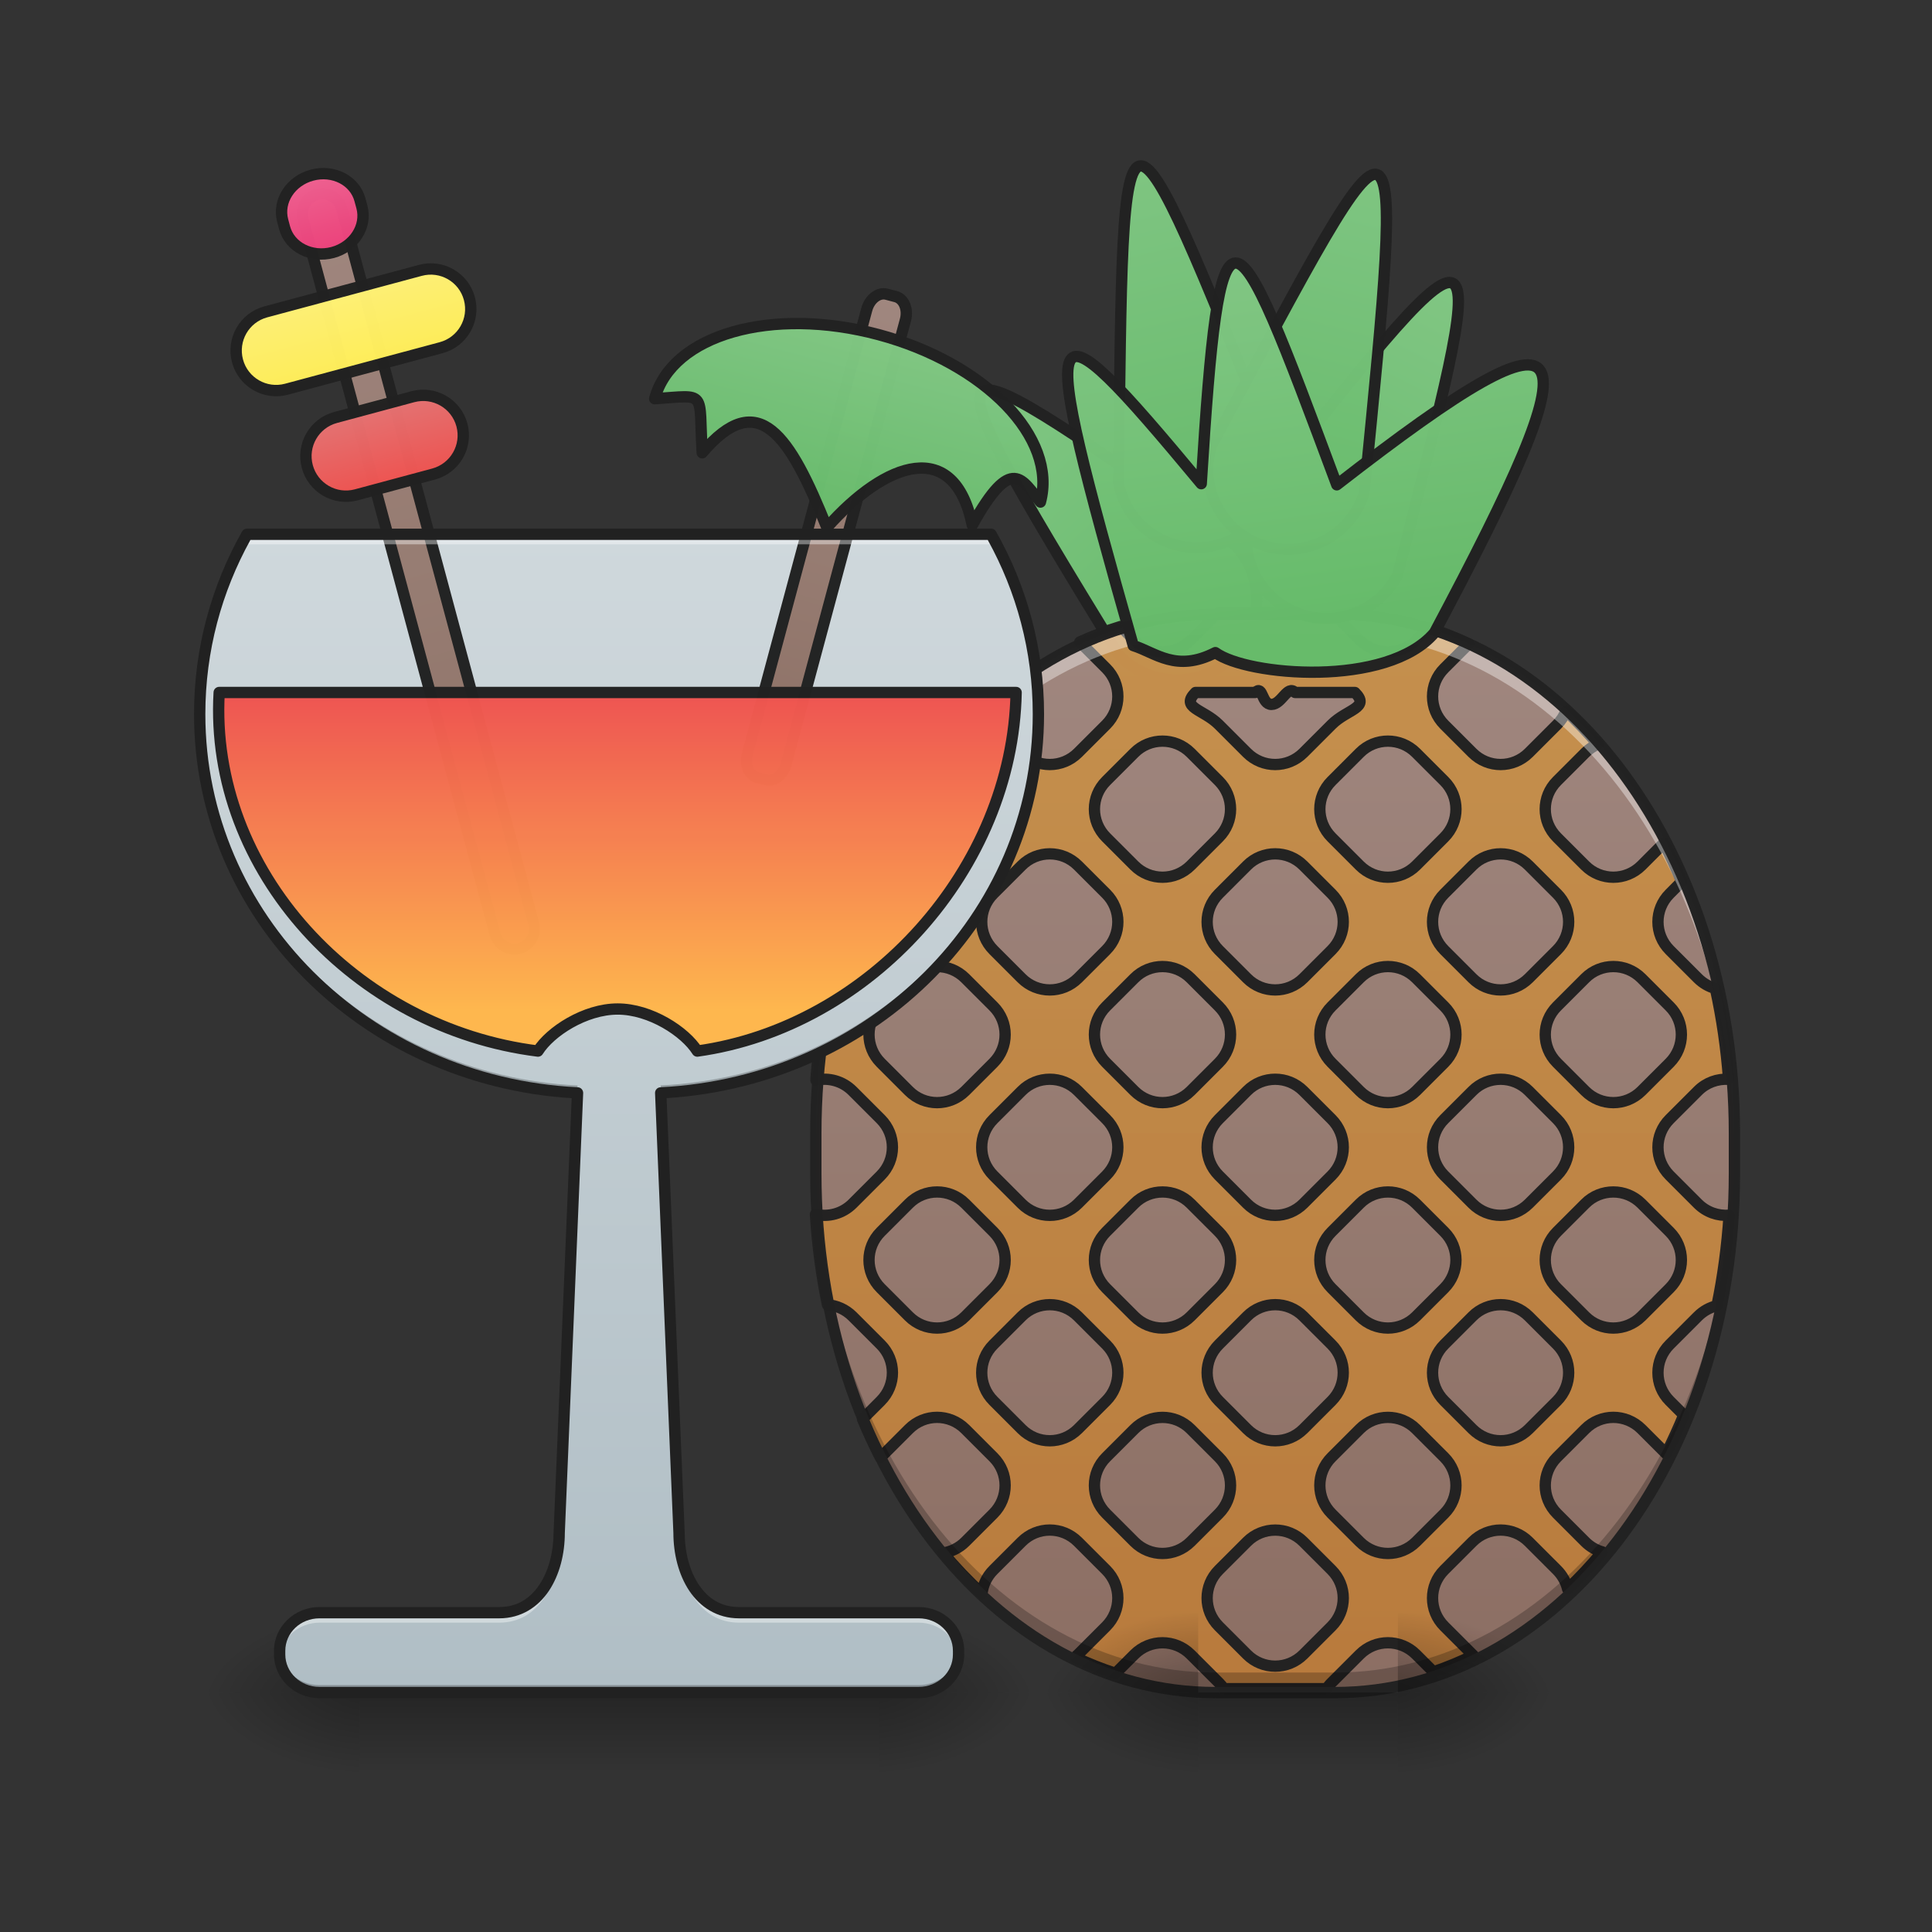 <?xml version="1.0" encoding="UTF-8"?>
<svg xmlns="http://www.w3.org/2000/svg" xmlns:xlink="http://www.w3.org/1999/xlink" width="128pt" height="128pt" viewBox="0 0 128 128" version="1.1">
<rect x="0" y="0" width="128" height="128" fill="#333333" stroke="none"/>
<defs>
<filter id="alpha" filterUnits="objectBoundingBox" x="0%" y="0%" width="100%" height="100%">
  <feColorMatrix type="matrix" in="SourceGraphic" values="0 0 0 0 1 0 0 0 0 1 0 0 0 0 1 0 0 0 1 0"/>
</filter>
<mask id="mask0">
  <g filter="url(#alpha)">
<rect x="0" y="0" width="128" height="128" style="fill:rgb(0%,0%,0%);fill-opacity:0.988;stroke:none;"/>
  </g>
</mask>
<linearGradient id="linear0" gradientUnits="userSpaceOnUse" x1="338.667" y1="-41.667" x2="338.667" y2="-136.917" gradientTransform="matrix(0.734,-0.68,0.68,0.734,106.1,220.184)">
<stop offset="0" style="stop-color:rgb(40%,73.333%,41.569%);stop-opacity:1;"/>
<stop offset="1" style="stop-color:rgb(50.588%,78.039%,51.765%);stop-opacity:1;"/>
</linearGradient>
<clipPath id="clip1">
  <rect x="0" y="0" width="128" height="128"/>
</clipPath>
<g id="surface5" clip-path="url(#clip1)">
<path style="fill-rule:nonzero;fill:url(#linear0);stroke-width:3;stroke-linecap:round;stroke-linejoin:round;stroke:rgb(12.941%,12.941%,12.941%);stroke-opacity:1;stroke-miterlimit:4;" d="M 327.391 -70.436 C 335.359 -61.827 334.843 -48.485 326.25 -40.517 C 317.642 -32.549 304.299 -33.064 296.331 -41.673 C 239.946 -133.695 247.133 -125.93 327.391 -70.436 Z M 327.391 -70.436 " transform="matrix(0.25,0,0,0.25,0,53.755)"/>
</g>
<mask id="mask1">
  <g filter="url(#alpha)">
<rect x="0" y="0" width="128" height="128" style="fill:rgb(0%,0%,0%);fill-opacity:0.988;stroke:none;"/>
  </g>
</mask>
<linearGradient id="linear1" gradientUnits="userSpaceOnUse" x1="338.667" y1="233.5" x2="338.667" y2="-52.25" gradientTransform="matrix(0.25,0,0,0.25,-1.517,53.755)">
<stop offset="0" style="stop-color:rgb(55.294%,43.137%,38.824%);stop-opacity:1;"/>
<stop offset="1" style="stop-color:rgb(63.137%,53.333%,49.804%);stop-opacity:1;"/>
</linearGradient>
<clipPath id="clip2">
  <rect x="0" y="0" width="128" height="128"/>
</clipPath>
<g id="surface8" clip-path="url(#clip2)">
<path style=" stroke:none;fill-rule:nonzero;fill:url(#linear1);" d="M 80.512 40.691 L 88.449 40.691 C 103.062 40.691 114.91 56.094 114.91 75.09 L 114.91 77.738 C 114.91 96.734 103.062 112.137 88.449 112.137 L 80.512 112.137 C 65.898 112.137 54.051 96.734 54.051 77.738 L 54.051 75.09 C 54.051 56.094 65.898 40.691 80.512 40.691 Z M 80.512 40.691 "/>
</g>
<mask id="mask2">
  <g filter="url(#alpha)">
<rect x="0" y="0" width="128" height="128" style="fill:rgb(0%,0%,0%);fill-opacity:0.988;stroke:none;"/>
  </g>
</mask>
<linearGradient id="linear2" gradientUnits="userSpaceOnUse" x1="1240" y1="1695.118" x2="1240" y2="615.118" >
<stop offset="0" style="stop-color:rgb(100%,56.078%,0%);stop-opacity:0.392;"/>
<stop offset="1" style="stop-color:rgb(100%,62.745%,0%);stop-opacity:0.392;"/>
</linearGradient>
<clipPath id="clip3">
  <rect x="0" y="0" width="128" height="128"/>
</clipPath>
<g id="surface11" clip-path="url(#clip3)">
<path style="fill-rule:nonzero;fill:url(#linear2);stroke-width:11.339;stroke-linecap:round;stroke-linejoin:round;stroke:rgb(12.941%,12.941%,12.941%);stroke-opacity:1;stroke-miterlimit:4;" d="M 1185.549 615.118 L 1158.091 642.576 C 1142.384 658.225 1117.17 658.225 1101.522 642.576 L 1087.822 628.877 C 1073.828 633.129 1060.187 638.325 1046.783 644.407 L 1073.237 670.861 C 1088.885 686.509 1088.885 711.723 1073.237 727.431 L 1044.952 755.715 C 1029.245 771.363 1004.031 771.363 988.383 755.715 L 960.098 727.431 C 954.902 722.234 951.418 715.975 949.706 709.42 C 937.423 720.581 925.731 732.627 914.512 745.5 C 920.83 747.33 926.794 750.696 931.814 755.715 L 960.098 784 C 975.746 799.648 975.746 824.862 960.098 840.569 L 931.814 868.854 C 916.106 884.502 890.892 884.502 875.244 868.854 L 848.908 842.518 C 842.413 854.918 836.331 867.732 830.662 880.841 L 846.959 897.139 C 862.608 912.787 862.608 938.001 846.959 953.708 L 818.675 981.993 C 812.002 988.665 803.558 992.504 794.878 993.448 C 788.56 1022.737 784.19 1053.088 781.887 1084.267 C 794.701 1081.491 808.636 1085.093 818.675 1095.132 L 846.959 1123.416 C 862.608 1139.065 862.608 1164.279 846.959 1179.986 L 818.675 1208.271 C 808.518 1218.427 794.346 1221.97 781.415 1218.958 C 783.363 1250.137 787.438 1280.429 793.461 1309.777 C 802.613 1310.485 811.589 1314.323 818.675 1321.409 L 846.959 1349.694 C 862.608 1365.342 862.608 1390.556 846.959 1406.263 L 828.654 1424.569 C 834.205 1437.796 840.169 1450.669 846.605 1463.187 C 846.723 1463.069 846.841 1462.951 846.959 1462.833 L 875.244 1434.548 C 890.892 1418.841 916.106 1418.841 931.814 1434.548 L 960.098 1462.833 C 975.746 1478.481 975.746 1503.695 960.098 1519.402 L 931.814 1547.687 C 925.554 1553.946 917.701 1557.666 909.611 1558.965 C 921.893 1573.61 934.943 1587.25 948.584 1599.828 C 949.528 1591.147 953.367 1582.644 960.098 1575.972 L 988.383 1547.687 C 1004.031 1531.98 1029.245 1531.98 1044.952 1547.687 L 1073.237 1575.972 C 1088.885 1591.62 1088.885 1616.834 1073.237 1632.541 L 1044.952 1660.826 C 1043.949 1661.771 1042.945 1662.656 1041.941 1663.542 C 1055.168 1669.801 1068.749 1675.234 1082.626 1679.722 L 1101.522 1660.826 C 1117.17 1645.119 1142.384 1645.119 1158.091 1660.826 L 1186.376 1689.11 C 1188.265 1690.941 1189.919 1693.008 1191.336 1695.133 L 1294.555 1695.133 C 1295.972 1693.008 1297.625 1690.941 1299.515 1689.11 L 1327.799 1660.826 C 1343.448 1645.119 1368.662 1645.119 1384.369 1660.826 L 1401.788 1678.245 C 1415.429 1673.639 1428.833 1668.089 1441.883 1661.711 C 1441.529 1661.416 1441.233 1661.121 1440.938 1660.826 L 1412.654 1632.541 C 1396.946 1616.834 1396.946 1591.62 1412.654 1575.972 L 1440.938 1547.687 C 1456.586 1531.98 1481.8 1531.98 1497.508 1547.687 L 1525.792 1575.972 C 1531.284 1581.463 1534.827 1588.077 1536.48 1595.104 C 1548.644 1583.53 1560.277 1571.071 1571.319 1557.843 C 1565.001 1556.072 1559.037 1552.647 1554.077 1547.687 L 1525.792 1519.402 C 1510.085 1503.695 1510.085 1478.481 1525.792 1462.833 L 1554.077 1434.548 C 1569.725 1418.841 1594.939 1418.841 1610.646 1434.548 L 1635.388 1459.29 C 1641.706 1446.712 1647.611 1433.721 1653.103 1420.435 L 1638.931 1406.263 C 1623.224 1390.556 1623.224 1365.342 1638.931 1349.694 L 1667.216 1321.409 C 1672.707 1315.918 1679.38 1312.316 1686.348 1310.721 C 1692.43 1281.374 1696.504 1251.022 1698.571 1219.903 C 1687.352 1220.73 1675.837 1216.892 1667.216 1208.271 L 1638.931 1179.986 C 1623.224 1164.279 1623.224 1139.065 1638.931 1123.416 L 1667.216 1095.132 C 1675.66 1086.629 1686.997 1082.731 1698.04 1083.44 C 1695.737 1052.144 1691.249 1021.674 1684.813 992.268 C 1678.376 990.496 1672.294 987.071 1667.216 981.993 L 1638.931 953.708 C 1623.224 938.001 1623.224 912.787 1638.931 897.139 L 1651.036 884.975 C 1645.486 871.748 1639.522 858.875 1633.085 846.356 L 1610.646 868.854 C 1594.939 884.502 1569.725 884.502 1554.077 868.854 L 1525.792 840.569 C 1510.085 824.862 1510.085 799.648 1525.792 784 L 1554.077 755.715 C 1557.856 751.936 1562.167 749.043 1566.832 747.094 C 1556.616 735.225 1545.928 724.065 1534.827 713.554 C 1532.878 718.632 1529.867 723.356 1525.792 727.431 L 1497.508 755.715 C 1481.8 771.363 1456.586 771.363 1440.938 755.715 L 1412.654 727.431 C 1396.946 711.723 1396.946 686.509 1412.654 670.861 L 1437.218 646.297 C 1423.991 640.037 1410.469 634.723 1396.651 630.294 L 1384.369 642.576 C 1368.662 658.225 1343.448 658.225 1327.799 642.576 L 1300.341 615.118 C 1300.223 615.118 1300.105 615.118 1299.987 615.118 Z M 1239.225 707.118 C 1249.441 707.118 1255.11 687.277 1262.904 695.131 L 1322.957 695.131 C 1338.605 710.779 1315.163 711.723 1299.515 727.431 L 1271.23 755.715 C 1255.523 771.363 1230.309 771.363 1214.661 755.715 L 1186.376 727.431 C 1170.669 711.723 1147.285 710.779 1162.933 695.131 L 1222.928 695.131 C 1230.781 687.277 1229.01 707.118 1239.225 707.118 Z M 1129.807 743.964 C 1140.022 743.964 1150.238 747.862 1158.091 755.715 L 1186.376 784 C 1202.024 799.648 1202.024 824.862 1186.376 840.569 L 1158.091 868.854 C 1142.384 884.502 1117.17 884.502 1101.522 868.854 L 1073.237 840.569 C 1057.53 824.862 1057.53 799.648 1073.237 784 L 1101.522 755.715 C 1109.316 747.862 1119.591 743.964 1129.807 743.964 Z M 1356.084 743.964 C 1366.3 743.964 1376.515 747.862 1384.369 755.715 L 1412.654 784 C 1428.302 799.648 1428.302 824.862 1412.654 840.569 L 1384.369 868.854 C 1368.662 884.502 1343.448 884.502 1327.799 868.854 L 1299.515 840.569 C 1283.808 824.862 1283.808 799.648 1299.515 784 L 1327.799 755.715 C 1335.594 747.862 1345.869 743.964 1356.084 743.964 Z M 1016.668 857.103 C 1026.883 857.103 1037.099 861.001 1044.952 868.854 L 1073.237 897.139 C 1088.885 912.787 1088.885 938.001 1073.237 953.708 L 1044.952 981.993 C 1029.245 997.641 1004.031 997.641 988.383 981.993 L 960.098 953.708 C 944.391 938.001 944.391 912.787 960.098 897.139 L 988.383 868.854 C 996.178 861.001 1006.452 857.103 1016.668 857.103 Z M 1242.945 857.103 C 1253.161 857.103 1263.376 861.001 1271.23 868.854 L 1299.515 897.139 C 1315.163 912.787 1315.163 938.001 1299.515 953.708 L 1271.23 981.993 C 1255.523 997.641 1230.309 997.641 1214.661 981.993 L 1186.376 953.708 C 1170.669 938.001 1170.669 912.787 1186.376 897.139 L 1214.661 868.854 C 1222.455 861.001 1232.73 857.103 1242.945 857.103 Z M 1469.223 857.103 C 1479.438 857.103 1489.654 861.001 1497.508 868.854 L 1525.792 897.139 C 1541.44 912.787 1541.44 938.001 1525.792 953.708 L 1497.508 981.993 C 1481.8 997.641 1456.586 997.641 1440.938 981.993 L 1412.654 953.708 C 1396.946 938.001 1396.946 912.787 1412.654 897.139 L 1440.938 868.854 C 1448.733 861.001 1459.007 857.103 1469.223 857.103 Z M 903.529 970.242 C 913.744 970.242 923.96 974.139 931.814 981.993 L 960.098 1010.278 C 975.746 1025.926 975.746 1051.14 960.098 1066.847 L 931.814 1095.132 C 916.106 1110.78 890.892 1110.78 875.244 1095.132 L 846.959 1066.847 C 831.252 1051.14 831.252 1025.926 846.959 1010.278 L 875.244 981.993 C 883.098 974.139 893.313 970.242 903.529 970.242 Z M 1129.807 970.242 C 1140.022 970.242 1150.238 974.139 1158.091 981.993 L 1186.376 1010.278 C 1202.024 1025.926 1202.024 1051.14 1186.376 1066.847 L 1158.091 1095.132 C 1142.384 1110.78 1117.17 1110.78 1101.522 1095.132 L 1073.237 1066.847 C 1057.53 1051.14 1057.53 1025.926 1073.237 1010.278 L 1101.522 981.993 C 1109.316 974.139 1119.591 970.242 1129.807 970.242 Z M 1356.084 970.242 C 1366.3 970.242 1376.515 974.139 1384.369 981.993 L 1412.654 1010.278 C 1428.302 1025.926 1428.302 1051.14 1412.654 1066.847 L 1384.369 1095.132 C 1368.662 1110.78 1343.448 1110.78 1327.799 1095.132 L 1299.515 1066.847 C 1283.808 1051.14 1283.808 1025.926 1299.515 1010.278 L 1327.799 981.993 C 1335.594 974.139 1345.869 970.242 1356.084 970.242 Z M 1582.362 970.242 C 1592.577 970.242 1602.793 974.139 1610.646 981.993 L 1638.931 1010.278 C 1654.579 1025.926 1654.579 1051.14 1638.931 1066.847 L 1610.646 1095.132 C 1594.939 1110.78 1569.725 1110.78 1554.077 1095.132 L 1525.792 1066.847 C 1510.085 1051.14 1510.085 1025.926 1525.792 1010.278 L 1554.077 981.993 C 1561.872 974.139 1572.087 970.242 1582.362 970.242 Z M 1016.668 1083.381 C 1026.883 1083.381 1037.099 1087.278 1044.952 1095.132 L 1073.237 1123.416 C 1088.885 1139.065 1088.885 1164.279 1073.237 1179.986 L 1044.952 1208.271 C 1029.245 1223.919 1004.031 1223.919 988.383 1208.271 L 960.098 1179.986 C 944.391 1164.279 944.391 1139.065 960.098 1123.416 L 988.383 1095.132 C 996.178 1087.278 1006.452 1083.381 1016.668 1083.381 Z M 1242.945 1083.381 C 1253.161 1083.381 1263.376 1087.278 1271.23 1095.132 L 1299.515 1123.416 C 1315.163 1139.065 1315.163 1164.279 1299.515 1179.986 L 1271.23 1208.271 C 1255.523 1223.919 1230.309 1223.919 1214.661 1208.271 L 1186.376 1179.986 C 1170.669 1164.279 1170.669 1139.065 1186.376 1123.416 L 1214.661 1095.132 C 1222.455 1087.278 1232.73 1083.381 1242.945 1083.381 Z M 1469.223 1083.381 C 1479.438 1083.381 1489.654 1087.278 1497.508 1095.132 L 1525.792 1123.416 C 1541.44 1139.065 1541.44 1164.279 1525.792 1179.986 L 1497.508 1208.271 C 1481.8 1223.919 1456.586 1223.919 1440.938 1208.271 L 1412.654 1179.986 C 1396.946 1164.279 1396.946 1139.065 1412.654 1123.416 L 1440.938 1095.132 C 1448.733 1087.278 1459.007 1083.381 1469.223 1083.381 Z M 903.529 1196.52 C 913.744 1196.52 923.96 1200.417 931.814 1208.271 L 960.098 1236.555 C 975.746 1252.203 975.746 1277.417 960.098 1293.125 L 931.814 1321.409 C 916.106 1337.057 890.892 1337.057 875.244 1321.409 L 846.959 1293.125 C 831.252 1277.417 831.252 1252.203 846.959 1236.555 L 875.244 1208.271 C 883.039 1200.417 893.313 1196.52 903.529 1196.52 Z M 1129.807 1196.52 C 1140.022 1196.52 1150.238 1200.417 1158.091 1208.271 L 1186.376 1236.555 C 1202.024 1252.203 1202.024 1277.417 1186.376 1293.125 L 1158.091 1321.409 C 1142.384 1337.057 1117.17 1337.057 1101.522 1321.409 L 1073.237 1293.125 C 1057.53 1277.417 1057.53 1252.203 1073.237 1236.555 L 1101.522 1208.271 C 1109.316 1200.417 1119.591 1196.52 1129.807 1196.52 Z M 1356.084 1196.52 C 1366.3 1196.52 1376.515 1200.417 1384.369 1208.271 L 1412.654 1236.555 C 1428.302 1252.203 1428.302 1277.417 1412.654 1293.125 L 1384.369 1321.409 C 1368.662 1337.057 1343.448 1337.057 1327.799 1321.409 L 1299.515 1293.125 C 1283.808 1277.417 1283.808 1252.203 1299.515 1236.555 L 1327.799 1208.271 C 1335.594 1200.417 1345.869 1196.52 1356.084 1196.52 Z M 1582.362 1196.52 C 1592.577 1196.52 1602.793 1200.417 1610.646 1208.271 L 1638.931 1236.555 C 1654.579 1252.203 1654.579 1277.417 1638.931 1293.125 L 1610.646 1321.409 C 1594.939 1337.057 1569.725 1337.057 1554.077 1321.409 L 1525.792 1293.125 C 1510.085 1277.417 1510.085 1252.203 1525.792 1236.555 L 1554.077 1208.271 C 1561.872 1200.417 1572.087 1196.52 1582.362 1196.52 Z M 1016.668 1309.658 C 1026.883 1309.658 1037.099 1313.556 1044.952 1321.409 L 1073.237 1349.694 C 1088.885 1365.342 1088.885 1390.556 1073.237 1406.263 L 1044.952 1434.548 C 1029.245 1450.196 1004.031 1450.196 988.383 1434.548 L 960.098 1406.263 C 944.391 1390.556 944.391 1365.342 960.098 1349.694 L 988.383 1321.409 C 996.178 1313.556 1006.452 1309.658 1016.668 1309.658 Z M 1242.945 1309.658 C 1253.161 1309.658 1263.376 1313.556 1271.23 1321.409 L 1299.515 1349.694 C 1315.163 1365.342 1315.163 1390.556 1299.515 1406.263 L 1271.23 1434.548 C 1255.523 1450.196 1230.309 1450.196 1214.661 1434.548 L 1186.376 1406.263 C 1170.669 1390.556 1170.669 1365.342 1186.376 1349.694 L 1214.661 1321.409 C 1222.455 1313.556 1232.73 1309.658 1242.945 1309.658 Z M 1469.223 1309.658 C 1479.438 1309.658 1489.654 1313.556 1497.508 1321.409 L 1525.792 1349.694 C 1541.44 1365.342 1541.44 1390.556 1525.792 1406.263 L 1497.508 1434.548 C 1481.8 1450.196 1456.586 1450.196 1440.938 1434.548 L 1412.654 1406.263 C 1396.946 1390.556 1396.946 1365.342 1412.654 1349.694 L 1440.938 1321.409 C 1448.733 1313.556 1459.007 1309.658 1469.223 1309.658 Z M 1129.807 1422.797 C 1140.022 1422.797 1150.238 1426.695 1158.091 1434.548 L 1186.376 1462.833 C 1202.024 1478.481 1202.024 1503.695 1186.376 1519.402 L 1158.091 1547.687 C 1142.384 1563.335 1117.17 1563.335 1101.522 1547.687 L 1073.237 1519.402 C 1057.53 1503.695 1057.53 1478.481 1073.237 1462.833 L 1101.522 1434.548 C 1109.316 1426.695 1119.591 1422.797 1129.807 1422.797 Z M 1356.084 1422.797 C 1366.3 1422.797 1376.515 1426.695 1384.369 1434.548 L 1412.654 1462.833 C 1428.302 1478.481 1428.302 1503.695 1412.654 1519.402 L 1384.369 1547.687 C 1368.662 1563.335 1343.448 1563.335 1327.799 1547.687 L 1299.515 1519.402 C 1283.808 1503.695 1283.808 1478.481 1299.515 1462.833 L 1327.799 1434.548 C 1335.594 1426.695 1345.869 1422.797 1356.084 1422.797 Z M 1242.945 1535.936 C 1253.161 1535.936 1263.376 1539.833 1271.23 1547.687 L 1299.515 1575.972 C 1315.163 1591.62 1315.163 1616.834 1299.515 1632.541 L 1271.23 1660.826 C 1255.523 1676.474 1230.309 1676.474 1214.661 1660.826 L 1186.376 1632.541 C 1170.669 1616.834 1170.669 1591.62 1186.376 1575.972 L 1214.661 1547.687 C 1222.455 1539.833 1232.73 1535.936 1242.945 1535.936 Z M 1242.945 1535.936 " transform="matrix(0.066,0,0,0.066,2.452,0)"/>
</g>
<mask id="mask3">
  <g filter="url(#alpha)">
<rect x="0" y="0" width="128" height="128" style="fill:rgb(0%,0%,0%);fill-opacity:0.988;stroke:none;"/>
  </g>
</mask>
<clipPath id="clip4">
  <rect x="0" y="0" width="128" height="128"/>
</clipPath>
<g id="surface14" clip-path="url(#clip4)">
<path style=" stroke:none;fill-rule:nonzero;fill:rgb(100%,100%,100%);fill-opacity:0.392;" d="M 80.512 40.691 C 65.852 40.691 54.051 56.035 54.051 75.09 L 54.051 76.414 C 54.051 57.355 65.852 42.016 80.512 42.016 L 88.449 42.016 C 103.109 42.016 114.91 57.355 114.91 76.414 L 114.91 75.09 C 114.91 56.035 103.109 40.691 88.449 40.691 Z M 80.512 40.691 "/>
</g>
<mask id="mask4">
  <g filter="url(#alpha)">
<rect x="0" y="0" width="128" height="128" style="fill:rgb(0%,0%,0%);fill-opacity:0.988;stroke:none;"/>
  </g>
</mask>
<clipPath id="clip5">
  <rect x="0" y="0" width="128" height="128"/>
</clipPath>
<g id="surface17" clip-path="url(#clip5)">
<path style=" stroke:none;fill-rule:nonzero;fill:rgb(0%,0%,0%);fill-opacity:0.235;" d="M 80.512 112.137 C 65.852 112.137 54.051 96.793 54.051 77.738 L 54.051 76.414 C 54.051 95.469 65.852 110.812 80.512 110.812 L 88.449 110.812 C 103.109 110.812 114.91 95.469 114.91 76.414 L 114.91 77.738 C 114.91 96.793 103.109 112.137 88.449 112.137 Z M 80.512 112.137 "/>
</g>
<mask id="mask5">
  <g filter="url(#alpha)">
<rect x="0" y="0" width="128" height="128" style="fill:rgb(0%,0%,0%);fill-opacity:0.988;stroke:none;"/>
  </g>
</mask>
<clipPath id="clip6">
  <rect x="0" y="0" width="128" height="128"/>
</clipPath>
<g id="surface20" clip-path="url(#clip6)">
<path style=" stroke:none;fill-rule:nonzero;fill:rgb(12.941%,12.941%,12.941%);fill-opacity:1;" d="M 80.512 40.316 C 73.051 40.316 66.324 44.227 61.488 50.516 C 56.648 56.809 53.676 65.484 53.676 75.09 L 53.676 77.738 C 53.676 87.344 56.648 96.02 61.488 102.312 C 66.324 108.602 73.051 112.512 80.512 112.512 L 88.449 112.512 C 95.91 112.512 102.637 108.602 107.477 102.312 C 112.312 96.02 115.285 87.344 115.285 77.738 L 115.285 75.09 C 115.285 65.484 112.312 56.809 107.477 50.516 C 102.637 44.227 95.91 40.316 88.449 40.316 Z M 80.512 41.066 L 88.449 41.066 C 95.648 41.066 102.156 44.828 106.879 50.973 C 111.605 57.117 114.535 65.641 114.535 75.09 L 114.535 77.738 C 114.535 87.188 111.605 95.711 106.879 101.855 C 102.156 108 95.648 111.762 88.449 111.762 L 80.512 111.762 C 73.312 111.762 66.809 108 62.082 101.855 C 57.355 95.711 54.426 87.188 54.426 77.738 L 54.426 75.09 C 54.426 65.641 57.355 57.117 62.082 50.973 C 66.809 44.828 73.312 41.066 80.512 41.066 Z M 80.512 41.066 "/>
</g>
<linearGradient id="linear3" gradientUnits="userSpaceOnUse" x1="254" y1="233.5" x2="254" y2="254.667" gradientTransform="matrix(0.308,0,0,0.25,-35.824,53.755)">
<stop offset="0" style="stop-color:rgb(0%,0%,0%);stop-opacity:0.275;"/>
<stop offset="1" style="stop-color:rgb(0%,0%,0%);stop-opacity:0;"/>
</linearGradient>
<radialGradient id="radial0" gradientUnits="userSpaceOnUse" cx="450.909" cy="189.579" fx="450.909" fy="189.579" r="21.167" gradientTransform="matrix(0,-0.313,-0.563,-0,163.539,254.381)">
<stop offset="0" style="stop-color:rgb(0%,0%,0%);stop-opacity:0.314;"/>
<stop offset="0.222" style="stop-color:rgb(0%,0%,0%);stop-opacity:0.275;"/>
<stop offset="1" style="stop-color:rgb(0%,0%,0%);stop-opacity:0;"/>
</radialGradient>
<radialGradient id="radial1" gradientUnits="userSpaceOnUse" cx="450.909" cy="189.579" fx="450.909" fy="189.579" r="21.167" gradientTransform="matrix(-0,0.313,0.563,0,-81.51,-30.11)">
<stop offset="0" style="stop-color:rgb(0%,0%,0%);stop-opacity:0.314;"/>
<stop offset="0.222" style="stop-color:rgb(0%,0%,0%);stop-opacity:0.275;"/>
<stop offset="1" style="stop-color:rgb(0%,0%,0%);stop-opacity:0;"/>
</radialGradient>
<radialGradient id="radial2" gradientUnits="userSpaceOnUse" cx="450.909" cy="189.579" fx="450.909" fy="189.579" r="21.167" gradientTransform="matrix(-0,-0.313,0.563,-0,-81.51,254.381)">
<stop offset="0" style="stop-color:rgb(0%,0%,0%);stop-opacity:0.314;"/>
<stop offset="0.222" style="stop-color:rgb(0%,0%,0%);stop-opacity:0.275;"/>
<stop offset="1" style="stop-color:rgb(0%,0%,0%);stop-opacity:0;"/>
</radialGradient>
<radialGradient id="radial3" gradientUnits="userSpaceOnUse" cx="450.909" cy="189.579" fx="450.909" fy="189.579" r="21.167" gradientTransform="matrix(0,0.313,-0.563,0,163.539,-30.11)">
<stop offset="0" style="stop-color:rgb(0%,0%,0%);stop-opacity:0.314;"/>
<stop offset="0.222" style="stop-color:rgb(0%,0%,0%);stop-opacity:0.275;"/>
<stop offset="1" style="stop-color:rgb(0%,0%,0%);stop-opacity:0;"/>
</radialGradient>
<linearGradient id="linear4" gradientUnits="userSpaceOnUse" x1="259.278" y1="233.5" x2="259.278" y2="-73.417" gradientTransform="matrix(0.25,0,0,0.25,-22.488,53.755)">
<stop offset="0" style="stop-color:rgb(69.02%,74.51%,77.255%);stop-opacity:1;"/>
<stop offset="1" style="stop-color:rgb(81.176%,84.706%,86.275%);stop-opacity:1;"/>
</linearGradient>
<mask id="mask6">
  <g filter="url(#alpha)">
<rect x="0" y="0" width="128" height="128" style="fill:rgb(0%,0%,0%);fill-opacity:0.988;stroke:none;"/>
  </g>
</mask>
<linearGradient id="linear5" gradientUnits="userSpaceOnUse" x1="211.667" y1="-46.958" x2="211.667" y2="-179.25" gradientTransform="matrix(1,0,0,1,-19.464,-13.623)">
<stop offset="0" style="stop-color:rgb(55.294%,43.137%,38.824%);stop-opacity:1;"/>
<stop offset="1" style="stop-color:rgb(63.137%,53.333%,49.804%);stop-opacity:1;"/>
</linearGradient>
<clipPath id="clip7">
  <rect x="0" y="0" width="128" height="128"/>
</clipPath>
<g id="surface23" clip-path="url(#clip7)">
<path style="fill-rule:nonzero;fill:url(#linear5);stroke-width:3;stroke-linecap:round;stroke-linejoin:round;stroke:rgb(12.941%,12.941%,12.941%);stroke-opacity:1;stroke-miterlimit:4;" d="M 190.974 -192.866 L 193.429 -192.877 C 195.677 -192.881 197.494 -190.505 197.501 -187.579 L 197.487 -65.877 C 197.495 -62.952 195.67 -60.587 193.438 -60.587 L 190.963 -60.587 C 188.731 -60.587 186.917 -62.948 186.91 -65.874 L 186.905 -187.587 C 186.917 -190.501 188.722 -192.878 190.974 -192.866 Z M 190.974 -192.866 " transform="matrix(0.242,0.065,-0.065,0.242,0,53.755)"/>
</g>
<mask id="mask7">
  <g filter="url(#alpha)">
<rect x="0" y="0" width="128" height="128" style="fill:rgb(0%,0%,0%);fill-opacity:0.988;stroke:none;"/>
  </g>
</mask>
<linearGradient id="linear6" gradientUnits="userSpaceOnUse" x1="800" y1="375.118" x2="800" y2="175.118" gradientTransform="matrix(0.256,0.068,-0.068,0.256,40.371,-225.871)">
<stop offset="0" style="stop-color:rgb(40%,73.333%,41.569%);stop-opacity:1;"/>
<stop offset="1" style="stop-color:rgb(50.588%,78.039%,51.765%);stop-opacity:1;"/>
</linearGradient>
<clipPath id="clip8">
  <rect x="0" y="0" width="128" height="128"/>
</clipPath>
<g id="surface26" clip-path="url(#clip8)">
<path style="fill-rule:nonzero;fill:url(#linear6);stroke-width:3;stroke-linecap:round;stroke-linejoin:round;stroke:rgb(12.941%,12.941%,12.941%);stroke-opacity:1;stroke-miterlimit:4;" d="M 232.837 -126.337 C 204.512 -133.914 178.061 -126.352 173.499 -109.354 C 187.701 -110.307 185.092 -111.729 186.092 -95.027 C 200.981 -112.557 209.277 -99.777 219.135 -75.216 C 234.837 -92.934 252.913 -99.042 257.663 -75.857 C 268.24 -94.933 270.88 -87.684 275.724 -81.966 C 280.286 -98.964 261.147 -118.744 232.837 -126.337 Z M 232.837 -126.337 " transform="matrix(0.25,0,0,0.25,0,53.755)"/>
</g>
<mask id="mask8">
  <g filter="url(#alpha)">
<rect x="0" y="0" width="128" height="128" style="fill:rgb(0%,0%,0%);fill-opacity:0.988;stroke:none;"/>
  </g>
</mask>
<linearGradient id="linear7" gradientUnits="userSpaceOnUse" x1="116.417" y1="16.542" x2="116.417" y2="-184.542" gradientTransform="matrix(1,0,0,1,-0,21.167)">
<stop offset="0" style="stop-color:rgb(55.294%,43.137%,38.824%);stop-opacity:1;"/>
<stop offset="1" style="stop-color:rgb(63.137%,53.333%,49.804%);stop-opacity:1;"/>
</linearGradient>
<clipPath id="clip9">
  <rect x="0" y="0" width="128" height="128"/>
</clipPath>
<g id="surface29" clip-path="url(#clip9)">
<path style="fill-rule:nonzero;fill:url(#linear7);stroke-width:3;stroke-linecap:round;stroke-linejoin:round;stroke:rgb(12.941%,12.941%,12.941%);stroke-opacity:1;stroke-miterlimit:4;" d="M 116.42 -163.375 C 119.345 -163.368 121.704 -161.005 121.712 -158.075 L 121.708 37.702 C 121.716 40.631 119.334 43.002 116.423 42.998 C 113.493 43.006 111.123 40.624 111.127 37.713 L 111.12 -158.083 C 111.127 -161.008 113.494 -163.383 116.42 -163.375 Z M 116.42 -163.375 " transform="matrix(0.242,-0.065,0.065,0.242,3.456,59.989)"/>
</g>
<mask id="mask9">
  <g filter="url(#alpha)">
<rect x="0" y="0" width="128" height="128" style="fill:rgb(0%,0%,0%);fill-opacity:0.988;stroke:none;"/>
  </g>
</mask>
<linearGradient id="linear8" gradientUnits="userSpaceOnUse" x1="116.417" y1="-147.5" x2="116.417" y2="-168.667" gradientTransform="matrix(1,0,0,1,-0,0)">
<stop offset="0" style="stop-color:rgb(92.549%,25.098%,47.843%);stop-opacity:1;"/>
<stop offset="1" style="stop-color:rgb(94.118%,38.431%,57.255%);stop-opacity:1;"/>
</linearGradient>
<clipPath id="clip10">
  <rect x="0" y="0" width="128" height="128"/>
</clipPath>
<g id="surface32" clip-path="url(#clip10)">
<path style="fill-rule:nonzero;fill:url(#linear8);stroke-width:3;stroke-linecap:round;stroke-linejoin:round;stroke:rgb(12.941%,12.941%,12.941%);stroke-opacity:1;stroke-miterlimit:4;" d="M 116.414 -168.666 C 122.269 -168.666 127.006 -164.372 126.993 -159.07 L 126.997 -157.096 C 126.999 -151.79 122.258 -147.496 116.418 -147.492 C 110.566 -147.507 105.829 -151.801 105.828 -157.107 L 105.834 -159.062 C 105.832 -164.368 110.574 -168.662 116.414 -168.666 Z M 116.414 -168.666 " transform="matrix(0.242,-0.065,0.065,0.242,3.456,59.989)"/>
</g>
<mask id="mask10">
  <g filter="url(#alpha)">
<rect x="0" y="0" width="128" height="128" style="fill:rgb(0%,0%,0%);fill-opacity:0.988;stroke:none;"/>
  </g>
</mask>
<linearGradient id="linear9" gradientUnits="userSpaceOnUse" x1="116.417" y1="-115.75" x2="116.417" y2="-136.917" gradientTransform="matrix(1,0,0,1,0,0)">
<stop offset="0" style="stop-color:rgb(100%,93.333%,34.51%);stop-opacity:1;"/>
<stop offset="1" style="stop-color:rgb(100%,94.51%,46.275%);stop-opacity:1;"/>
</linearGradient>
<clipPath id="clip11">
  <rect x="0" y="0" width="128" height="128"/>
</clipPath>
<g id="surface35" clip-path="url(#clip11)">
<path style="fill-rule:nonzero;fill:url(#linear9);stroke-width:3;stroke-linecap:round;stroke-linejoin:round;stroke:rgb(12.941%,12.941%,12.941%);stroke-opacity:1;stroke-miterlimit:4;" d="M 95.259 -136.922 L 137.588 -136.919 C 143.428 -136.923 148.172 -132.174 148.161 -126.338 C 148.161 -120.483 143.432 -115.749 137.576 -115.749 L 95.248 -115.752 C 89.408 -115.748 84.664 -120.497 84.675 -126.333 C 84.671 -132.173 89.404 -136.922 95.259 -136.922 Z M 95.259 -136.922 " transform="matrix(0.242,-0.065,0.065,0.242,3.456,59.989)"/>
</g>
<mask id="mask11">
  <g filter="url(#alpha)">
<rect x="0" y="0" width="128" height="128" style="fill:rgb(0%,0%,0%);fill-opacity:0.988;stroke:none;"/>
  </g>
</mask>
<linearGradient id="linear10" gradientUnits="userSpaceOnUse" x1="116.417" y1="-84" x2="116.417" y2="-105.167" gradientTransform="matrix(1,0,0,1,-0,0)">
<stop offset="0" style="stop-color:rgb(93.725%,32.549%,31.373%);stop-opacity:1;"/>
<stop offset="1" style="stop-color:rgb(89.804%,45.098%,45.098%);stop-opacity:1;"/>
</linearGradient>
<clipPath id="clip12">
  <rect x="0" y="0" width="128" height="128"/>
</clipPath>
<g id="surface38" clip-path="url(#clip12)">
<path style="fill-rule:nonzero;fill:url(#linear10);stroke-width:3;stroke-linecap:round;stroke-linejoin:round;stroke:rgb(12.941%,12.941%,12.941%);stroke-opacity:1;stroke-miterlimit:4;" d="M 105.837 -105.168 L 126.996 -105.175 C 132.847 -105.16 137.58 -100.431 137.584 -94.59 C 137.584 -88.735 132.84 -84.006 126.999 -84.002 L 105.826 -83.998 C 99.986 -83.994 95.256 -88.739 95.252 -94.579 C 95.252 -100.434 99.982 -105.167 105.837 -105.168 Z M 105.837 -105.168 " transform="matrix(0.242,-0.065,0.065,0.242,3.456,59.989)"/>
</g>
<mask id="mask12">
  <g filter="url(#alpha)">
<rect x="0" y="0" width="128" height="128" style="fill:rgb(0%,0%,0%);fill-opacity:0.988;stroke:none;"/>
  </g>
</mask>
<linearGradient id="linear11" gradientUnits="userSpaceOnUse" x1="640" y1="1015.118" x2="640" y2="695.118" >
<stop offset="0" style="stop-color:rgb(100%,71.765%,30.196%);stop-opacity:1;"/>
<stop offset="1" style="stop-color:rgb(93.725%,32.549%,31.373%);stop-opacity:1;"/>
</linearGradient>
<clipPath id="clip13">
  <rect x="0" y="0" width="128" height="128"/>
</clipPath>
<g id="surface41" clip-path="url(#clip13)">
<path style="fill-rule:nonzero;fill:url(#linear11);stroke-width:11.339;stroke-linecap:round;stroke-linejoin:round;stroke:rgb(12.941%,12.941%,12.941%);stroke-opacity:1;stroke-miterlimit:4;" d="M 220.018 695.131 C 209.626 874.228 357.131 1032.303 540.008 1055.096 C 552.29 1035.61 587.07 1012.876 620.02 1012.876 C 652.969 1012.876 687.69 1035.61 699.973 1055.096 C 873.047 1030.945 1016.655 872.043 1020.021 695.131 Z M 220.018 695.131 " transform="matrix(0.066,0,0,0.066,0,0)"/>
</g>
<mask id="mask13">
  <g filter="url(#alpha)">
<rect x="0" y="0" width="128" height="128" style="fill:rgb(0%,0%,0%);fill-opacity:0.988;stroke:none;"/>
  </g>
</mask>
<linearGradient id="linear12" gradientUnits="userSpaceOnUse" x1="338.667" y1="-41.667" x2="338.667" y2="-136.917" gradientTransform="matrix(0.894,0.448,-0.448,0.894,20.61,-168.015)">
<stop offset="0" style="stop-color:rgb(40%,73.333%,41.569%);stop-opacity:1;"/>
<stop offset="1" style="stop-color:rgb(50.588%,78.039%,51.765%);stop-opacity:1;"/>
</linearGradient>
<clipPath id="clip14">
  <rect x="0" y="0" width="128" height="128"/>
</clipPath>
<g id="surface44" clip-path="url(#clip14)">
<path style="fill-rule:nonzero;fill:url(#linear12);stroke-width:3;stroke-linecap:round;stroke-linejoin:round;stroke:rgb(12.941%,12.941%,12.941%);stroke-opacity:1;stroke-miterlimit:4;" d="M 370.418 -62.827 C 365.153 -52.359 352.482 -48.141 341.999 -53.406 C 331.531 -58.656 327.312 -71.326 332.578 -81.81 C 398.946 -166.926 394.212 -157.459 370.418 -62.827 Z M 370.418 -62.827 " transform="matrix(0.25,0,0,0.25,0,53.755)"/>
</g>
<mask id="mask14">
  <g filter="url(#alpha)">
<rect x="0" y="0" width="128" height="128" style="fill:rgb(0%,0%,0%);fill-opacity:0.988;stroke:none;"/>
  </g>
</mask>
<linearGradient id="linear13" gradientUnits="userSpaceOnUse" x1="338.667" y1="-41.667" x2="333.695" y2="-153.813" gradientTransform="matrix(3.716,-0.691,0.691,3.716,-13.65,937.265)">
<stop offset="0" style="stop-color:rgb(40%,73.333%,41.569%);stop-opacity:1;"/>
<stop offset="1" style="stop-color:rgb(50.588%,78.039%,51.765%);stop-opacity:1;"/>
</linearGradient>
<clipPath id="clip15">
  <rect x="0" y="0" width="128" height="128"/>
</clipPath>
<g id="surface47" clip-path="url(#clip15)">
<path style="fill-rule:nonzero;fill:url(#linear13);stroke-width:11.339;stroke-linecap:round;stroke-linejoin:round;stroke:rgb(12.941%,12.941%,12.941%);stroke-opacity:1;stroke-miterlimit:4;" d="M 1145.206 166.52 C 1124.715 166.52 1125.542 274.049 1122.708 484.383 C 1130.798 527.961 1172.427 556.482 1216.006 548.393 C 1259.525 540.303 1288.105 498.673 1280.016 455.094 C 1202.484 261.353 1164.456 166.46 1145.206 166.52 Z M 1145.206 166.52 " transform="matrix(0.066,0,0,0.066,0,0)"/>
</g>
<mask id="mask15">
  <g filter="url(#alpha)">
<rect x="0" y="0" width="128" height="128" style="fill:rgb(0%,0%,0%);fill-opacity:0.988;stroke:none;"/>
  </g>
</mask>
<linearGradient id="linear14" gradientUnits="userSpaceOnUse" x1="338.667" y1="-41.667" x2="333.695" y2="-153.813" gradientTransform="matrix(0.957,0.291,-0.291,0.957,-0.989,-129.118)">
<stop offset="0" style="stop-color:rgb(40%,73.333%,41.569%);stop-opacity:1;"/>
<stop offset="1" style="stop-color:rgb(50.588%,78.039%,51.765%);stop-opacity:1;"/>
</linearGradient>
<clipPath id="clip16">
  <rect x="0" y="0" width="128" height="128"/>
</clipPath>
<g id="surface50" clip-path="url(#clip16)">
<path style="fill-rule:nonzero;fill:url(#linear14);stroke-width:3;stroke-linecap:round;stroke-linejoin:round;stroke:rgb(12.941%,12.941%,12.941%);stroke-opacity:1;stroke-miterlimit:4;" d="M 365.121 -168.661 C 360.309 -171.16 347.373 -145.819 321.047 -96.793 C 317.642 -85.575 323.922 -73.795 335.14 -70.373 C 346.358 -66.967 358.138 -73.248 361.544 -84.466 C 366.996 -139.398 369.652 -166.317 365.121 -168.661 Z M 365.121 -168.661 " transform="matrix(0.25,0,0,0.25,0,53.755)"/>
</g>
<mask id="mask16">
  <g filter="url(#alpha)">
<rect x="0" y="0" width="128" height="128" style="fill:rgb(0%,0%,0%);fill-opacity:0.988;stroke:none;"/>
  </g>
</mask>
<linearGradient id="linear15" gradientUnits="userSpaceOnUse" x1="338.667" y1="-41.667" x2="338.667" y2="-136.917" gradientTransform="matrix(3.743,-0.526,0.526,3.743,46.331,959.701)">
<stop offset="0" style="stop-color:rgb(40%,73.333%,41.569%);stop-opacity:1;"/>
<stop offset="1" style="stop-color:rgb(50.588%,78.039%,51.765%);stop-opacity:1;"/>
</linearGradient>
<clipPath id="clip17">
  <rect x="0" y="0" width="128" height="128"/>
</clipPath>
<g id="surface53" clip-path="url(#clip17)">
<path style="fill-rule:nonzero;fill:url(#linear15);stroke-width:11.339;stroke-linecap:round;stroke-linejoin:round;stroke:rgb(12.941%,12.941%,12.941%);stroke-opacity:1;stroke-miterlimit:4;" d="M 1240.157 264.01 C 1222.915 264.66 1215.179 334.811 1205.849 485.564 C 1042.282 288.87 1039.566 301.802 1137.588 648.068 C 1160.027 655.095 1180.576 675.349 1220.021 655.095 C 1251.79 678.479 1392.682 690.702 1439.981 635.136 C 1601.127 332.212 1596.285 288.929 1341.899 486.686 C 1288.105 342.428 1258.581 263.302 1240.157 264.01 Z M 1240.157 264.01 " transform="matrix(0.066,0,0,0.066,0,0)"/>
</g>
<linearGradient id="linear16" gradientUnits="userSpaceOnUse" x1="254" y1="233.5" x2="254" y2="254.667" gradientTransform="matrix(0.308,0,0,0.25,9.16,53.755)">
<stop offset="0" style="stop-color:rgb(0%,0%,0%);stop-opacity:0.275;"/>
<stop offset="1" style="stop-color:rgb(0%,0%,0%);stop-opacity:0;"/>
</linearGradient>
<radialGradient id="radial4" gradientUnits="userSpaceOnUse" cx="450.909" cy="189.579" fx="450.909" fy="189.579" r="21.167" gradientTransform="matrix(0,-0.313,-0.563,-0,197.938,254.381)">
<stop offset="0" style="stop-color:rgb(0%,0%,0%);stop-opacity:0.314;"/>
<stop offset="0.222" style="stop-color:rgb(0%,0%,0%);stop-opacity:0.275;"/>
<stop offset="1" style="stop-color:rgb(0%,0%,0%);stop-opacity:0;"/>
</radialGradient>
<radialGradient id="radial5" gradientUnits="userSpaceOnUse" cx="450.909" cy="189.579" fx="450.909" fy="189.579" r="21.167" gradientTransform="matrix(-0,0.313,0.563,0,-25.943,-30.11)">
<stop offset="0" style="stop-color:rgb(0%,0%,0%);stop-opacity:0.314;"/>
<stop offset="0.222" style="stop-color:rgb(0%,0%,0%);stop-opacity:0.275;"/>
<stop offset="1" style="stop-color:rgb(0%,0%,0%);stop-opacity:0;"/>
</radialGradient>
<radialGradient id="radial6" gradientUnits="userSpaceOnUse" cx="450.909" cy="189.579" fx="450.909" fy="189.579" r="21.167" gradientTransform="matrix(-0,-0.313,0.563,-0,-25.943,254.381)">
<stop offset="0" style="stop-color:rgb(0%,0%,0%);stop-opacity:0.314;"/>
<stop offset="0.222" style="stop-color:rgb(0%,0%,0%);stop-opacity:0.275;"/>
<stop offset="1" style="stop-color:rgb(0%,0%,0%);stop-opacity:0;"/>
</radialGradient>
<radialGradient id="radial7" gradientUnits="userSpaceOnUse" cx="450.909" cy="189.579" fx="450.909" fy="189.579" r="21.167" gradientTransform="matrix(0,0.313,-0.563,0,197.938,-30.11)">
<stop offset="0" style="stop-color:rgb(0%,0%,0%);stop-opacity:0.314;"/>
<stop offset="0.222" style="stop-color:rgb(0%,0%,0%);stop-opacity:0.275;"/>
<stop offset="1" style="stop-color:rgb(0%,0%,0%);stop-opacity:0;"/>
</radialGradient>
</defs>
<g id="surface1">
<use xlink:href="#surface5" mask="url(#mask0)"/>
<use xlink:href="#surface8" mask="url(#mask1)"/>
<use xlink:href="#surface11" mask="url(#mask2)"/>
<use xlink:href="#surface14" mask="url(#mask3)"/>
<use xlink:href="#surface17" mask="url(#mask4)"/>
<use xlink:href="#surface20" mask="url(#mask5)"/>
<path style=" stroke:none;fill-rule:nonzero;fill:url(#linear3);" d="M 23.816 112.137 L 58.215 112.137 L 58.215 117.43 L 23.816 117.43 Z M 23.816 112.137 "/>
<path style=" stroke:none;fill-rule:nonzero;fill:url(#radial0);" d="M 58.215 112.137 L 68.797 112.137 L 68.797 106.844 L 58.215 106.844 Z M 58.215 112.137 "/>
<path style=" stroke:none;fill-rule:nonzero;fill:url(#radial1);" d="M 23.816 112.137 L 13.23 112.137 L 13.23 117.43 L 23.816 117.43 Z M 23.816 112.137 "/>
<path style=" stroke:none;fill-rule:nonzero;fill:url(#radial2);" d="M 23.816 112.137 L 13.23 112.137 L 13.23 106.844 L 23.816 106.844 Z M 23.816 112.137 "/>
<path style=" stroke:none;fill-rule:nonzero;fill:url(#radial3);" d="M 58.215 112.137 L 68.797 112.137 L 68.797 117.43 L 58.215 117.43 Z M 58.215 112.137 "/>
<path style=" stroke:none;fill-rule:nonzero;fill:url(#linear4);" d="M 16.363 35.398 C 14.363 38.941 13.23 42.992 13.23 47.309 C 13.23 60.777 24.273 71.707 38.262 72.41 L 37.047 101.551 C 37.047 104.199 35.727 106.844 33.078 106.844 L 21.172 106.844 C 19.707 106.844 18.527 107.969 18.527 109.371 L 18.527 109.609 C 18.527 111.008 19.707 112.137 21.172 112.137 L 60.863 112.137 C 62.328 112.137 63.508 111.008 63.508 109.609 L 63.508 109.371 C 63.508 107.969 62.328 106.844 60.863 106.844 L 48.957 106.844 C 46.309 106.844 44.988 104.199 44.988 101.551 L 43.773 72.406 C 57.758 71.703 68.797 60.777 68.797 47.309 C 68.797 42.992 67.664 38.941 65.668 35.398 Z M 16.363 35.398 "/>
<use xlink:href="#surface23" mask="url(#mask6)"/>
<use xlink:href="#surface26" mask="url(#mask7)"/>
<use xlink:href="#surface29" mask="url(#mask8)"/>
<use xlink:href="#surface32" mask="url(#mask9)"/>
<use xlink:href="#surface35" mask="url(#mask10)"/>
<use xlink:href="#surface38" mask="url(#mask11)"/>
<use xlink:href="#surface41" mask="url(#mask12)"/>
<path style=" stroke:none;fill-rule:nonzero;fill:rgb(100%,100%,100%);fill-opacity:0.392;" d="M 16.363 35.398 C 14.363 38.941 13.23 42.992 13.23 47.309 C 13.23 47.422 13.23 47.535 13.234 47.652 C 13.285 43.457 14.414 39.516 16.363 36.062 L 65.668 36.062 C 67.617 39.516 68.742 43.457 68.797 47.652 C 68.797 47.535 68.797 47.422 68.797 47.309 C 68.797 42.992 67.664 38.941 65.668 35.398 Z M 43.828 73.727 C 43.809 73.73 43.789 73.73 43.773 73.73 L 43.801 74.391 C 43.809 74.391 43.82 74.391 43.828 74.391 L 44.988 102.211 C 44.988 104.859 46.309 107.504 48.957 107.504 L 60.863 107.504 C 62.254 107.504 63.387 108.52 63.5 109.816 C 63.504 109.75 63.508 109.68 63.508 109.609 L 63.508 109.371 C 63.508 107.969 62.328 106.844 60.863 106.844 L 48.957 106.844 C 46.309 106.844 44.988 104.199 44.988 101.551 Z M 38.207 73.727 L 37.047 101.551 C 37.047 104.199 35.727 106.844 33.078 106.844 L 21.172 106.844 C 19.707 106.844 18.527 107.969 18.527 109.371 L 18.527 109.609 C 18.527 109.68 18.531 109.75 18.535 109.816 C 18.648 108.52 19.781 107.504 21.172 107.504 L 33.078 107.504 C 35.727 107.504 37.047 104.859 37.047 102.211 L 38.207 74.391 C 38.219 74.391 38.227 74.391 38.234 74.391 L 38.262 73.73 C 38.246 73.73 38.227 73.73 38.207 73.727 Z M 38.207 73.727 "/>
<path style=" stroke:none;fill-rule:nonzero;fill:rgb(0%,0%,0%);fill-opacity:0.235;" d="M 13.23 47.09 C 13.23 47.16 13.23 47.234 13.23 47.309 C 13.23 60.77 24.262 71.699 38.242 72.406 L 38.262 71.918 C 24.367 71.219 13.383 60.434 13.23 47.09 Z M 68.797 47.09 C 68.648 60.434 57.664 71.219 43.773 71.914 L 43.793 72.406 C 57.77 71.695 68.797 60.77 68.797 47.309 C 68.797 47.234 68.797 47.16 68.797 47.09 Z M 18.531 109.242 C 18.527 109.285 18.527 109.328 18.527 109.371 L 18.527 109.609 C 18.527 111.008 19.707 112.137 21.172 112.137 L 60.863 112.137 C 62.328 112.137 63.508 111.008 63.508 109.609 L 63.508 109.371 C 63.508 109.328 63.508 109.285 63.508 109.242 C 63.438 110.582 62.285 111.645 60.863 111.645 L 21.172 111.645 C 19.75 111.645 18.598 110.582 18.531 109.242 Z M 18.531 109.242 "/>
<path style=" stroke:none;fill-rule:nonzero;fill:rgb(12.941%,12.941%,12.941%);fill-opacity:1;" d="M 16.363 35.023 C 16.227 35.023 16.102 35.098 16.035 35.215 C 14.008 38.809 12.855 42.926 12.855 47.309 C 12.855 60.863 23.875 71.871 37.875 72.758 L 36.676 101.535 C 36.672 102.812 36.352 104.07 35.742 104.98 C 35.137 105.895 34.277 106.469 33.078 106.469 L 21.172 106.469 C 19.516 106.469 18.152 107.762 18.152 109.371 L 18.152 109.609 C 18.152 111.219 19.516 112.512 21.172 112.512 L 60.863 112.512 C 62.523 112.512 63.883 111.219 63.883 109.609 L 63.883 109.371 C 63.883 107.762 62.523 106.469 60.863 106.469 L 48.957 106.469 C 47.758 106.469 46.898 105.895 46.293 104.98 C 45.684 104.07 45.363 102.812 45.363 101.551 L 44.164 72.754 C 58.156 71.867 69.172 60.859 69.172 47.309 C 69.172 42.926 68.023 38.809 65.992 35.215 C 65.926 35.098 65.801 35.023 65.668 35.023 Z M 16.59 35.773 L 65.441 35.773 C 67.344 39.215 68.422 43.133 68.422 47.309 C 68.422 60.57 57.555 71.34 43.754 72.035 C 43.547 72.043 43.391 72.219 43.398 72.422 L 44.613 101.566 L 44.613 101.551 C 44.613 102.938 44.953 104.324 45.668 105.398 C 46.383 106.469 47.508 107.219 48.957 107.219 L 60.863 107.219 C 62.137 107.219 63.133 108.18 63.133 109.371 L 63.133 109.609 C 63.133 110.797 62.137 111.762 60.863 111.762 L 21.172 111.762 C 19.898 111.762 18.902 110.797 18.902 109.609 L 18.902 109.371 C 18.902 108.18 19.898 107.219 21.172 107.219 L 33.078 107.219 C 34.527 107.219 35.652 106.469 36.367 105.398 C 37.082 104.324 37.422 102.938 37.422 101.551 L 37.422 101.566 L 38.637 72.426 C 38.645 72.219 38.488 72.043 38.281 72.035 C 24.477 71.344 13.605 60.574 13.605 47.309 C 13.605 43.133 14.688 39.215 16.59 35.773 Z M 16.59 35.773 "/>
<use xlink:href="#surface44" mask="url(#mask13)"/>
<use xlink:href="#surface47" mask="url(#mask14)"/>
<use xlink:href="#surface50" mask="url(#mask15)"/>
<use xlink:href="#surface53" mask="url(#mask16)"/>
<path style=" stroke:none;fill-rule:nonzero;fill:url(#linear16);" d="M 79.383 112.137 L 92.613 112.137 L 92.613 117.43 L 79.383 117.43 Z M 79.383 112.137 "/>
<path style=" stroke:none;fill-rule:nonzero;fill:url(#radial4);" d="M 92.613 112.137 L 103.199 112.137 L 103.199 106.844 L 92.613 106.844 Z M 92.613 112.137 "/>
<path style=" stroke:none;fill-rule:nonzero;fill:url(#radial5);" d="M 79.383 112.137 L 68.797 112.137 L 68.797 117.43 L 79.383 117.43 Z M 79.383 112.137 "/>
<path style=" stroke:none;fill-rule:nonzero;fill:url(#radial6);" d="M 79.383 112.137 L 68.797 112.137 L 68.797 106.844 L 79.383 106.844 Z M 79.383 112.137 "/>
<path style=" stroke:none;fill-rule:nonzero;fill:url(#radial7);" d="M 92.613 112.137 L 103.199 112.137 L 103.199 117.43 L 92.613 117.43 Z M 92.613 112.137 "/>
</g>
</svg>
